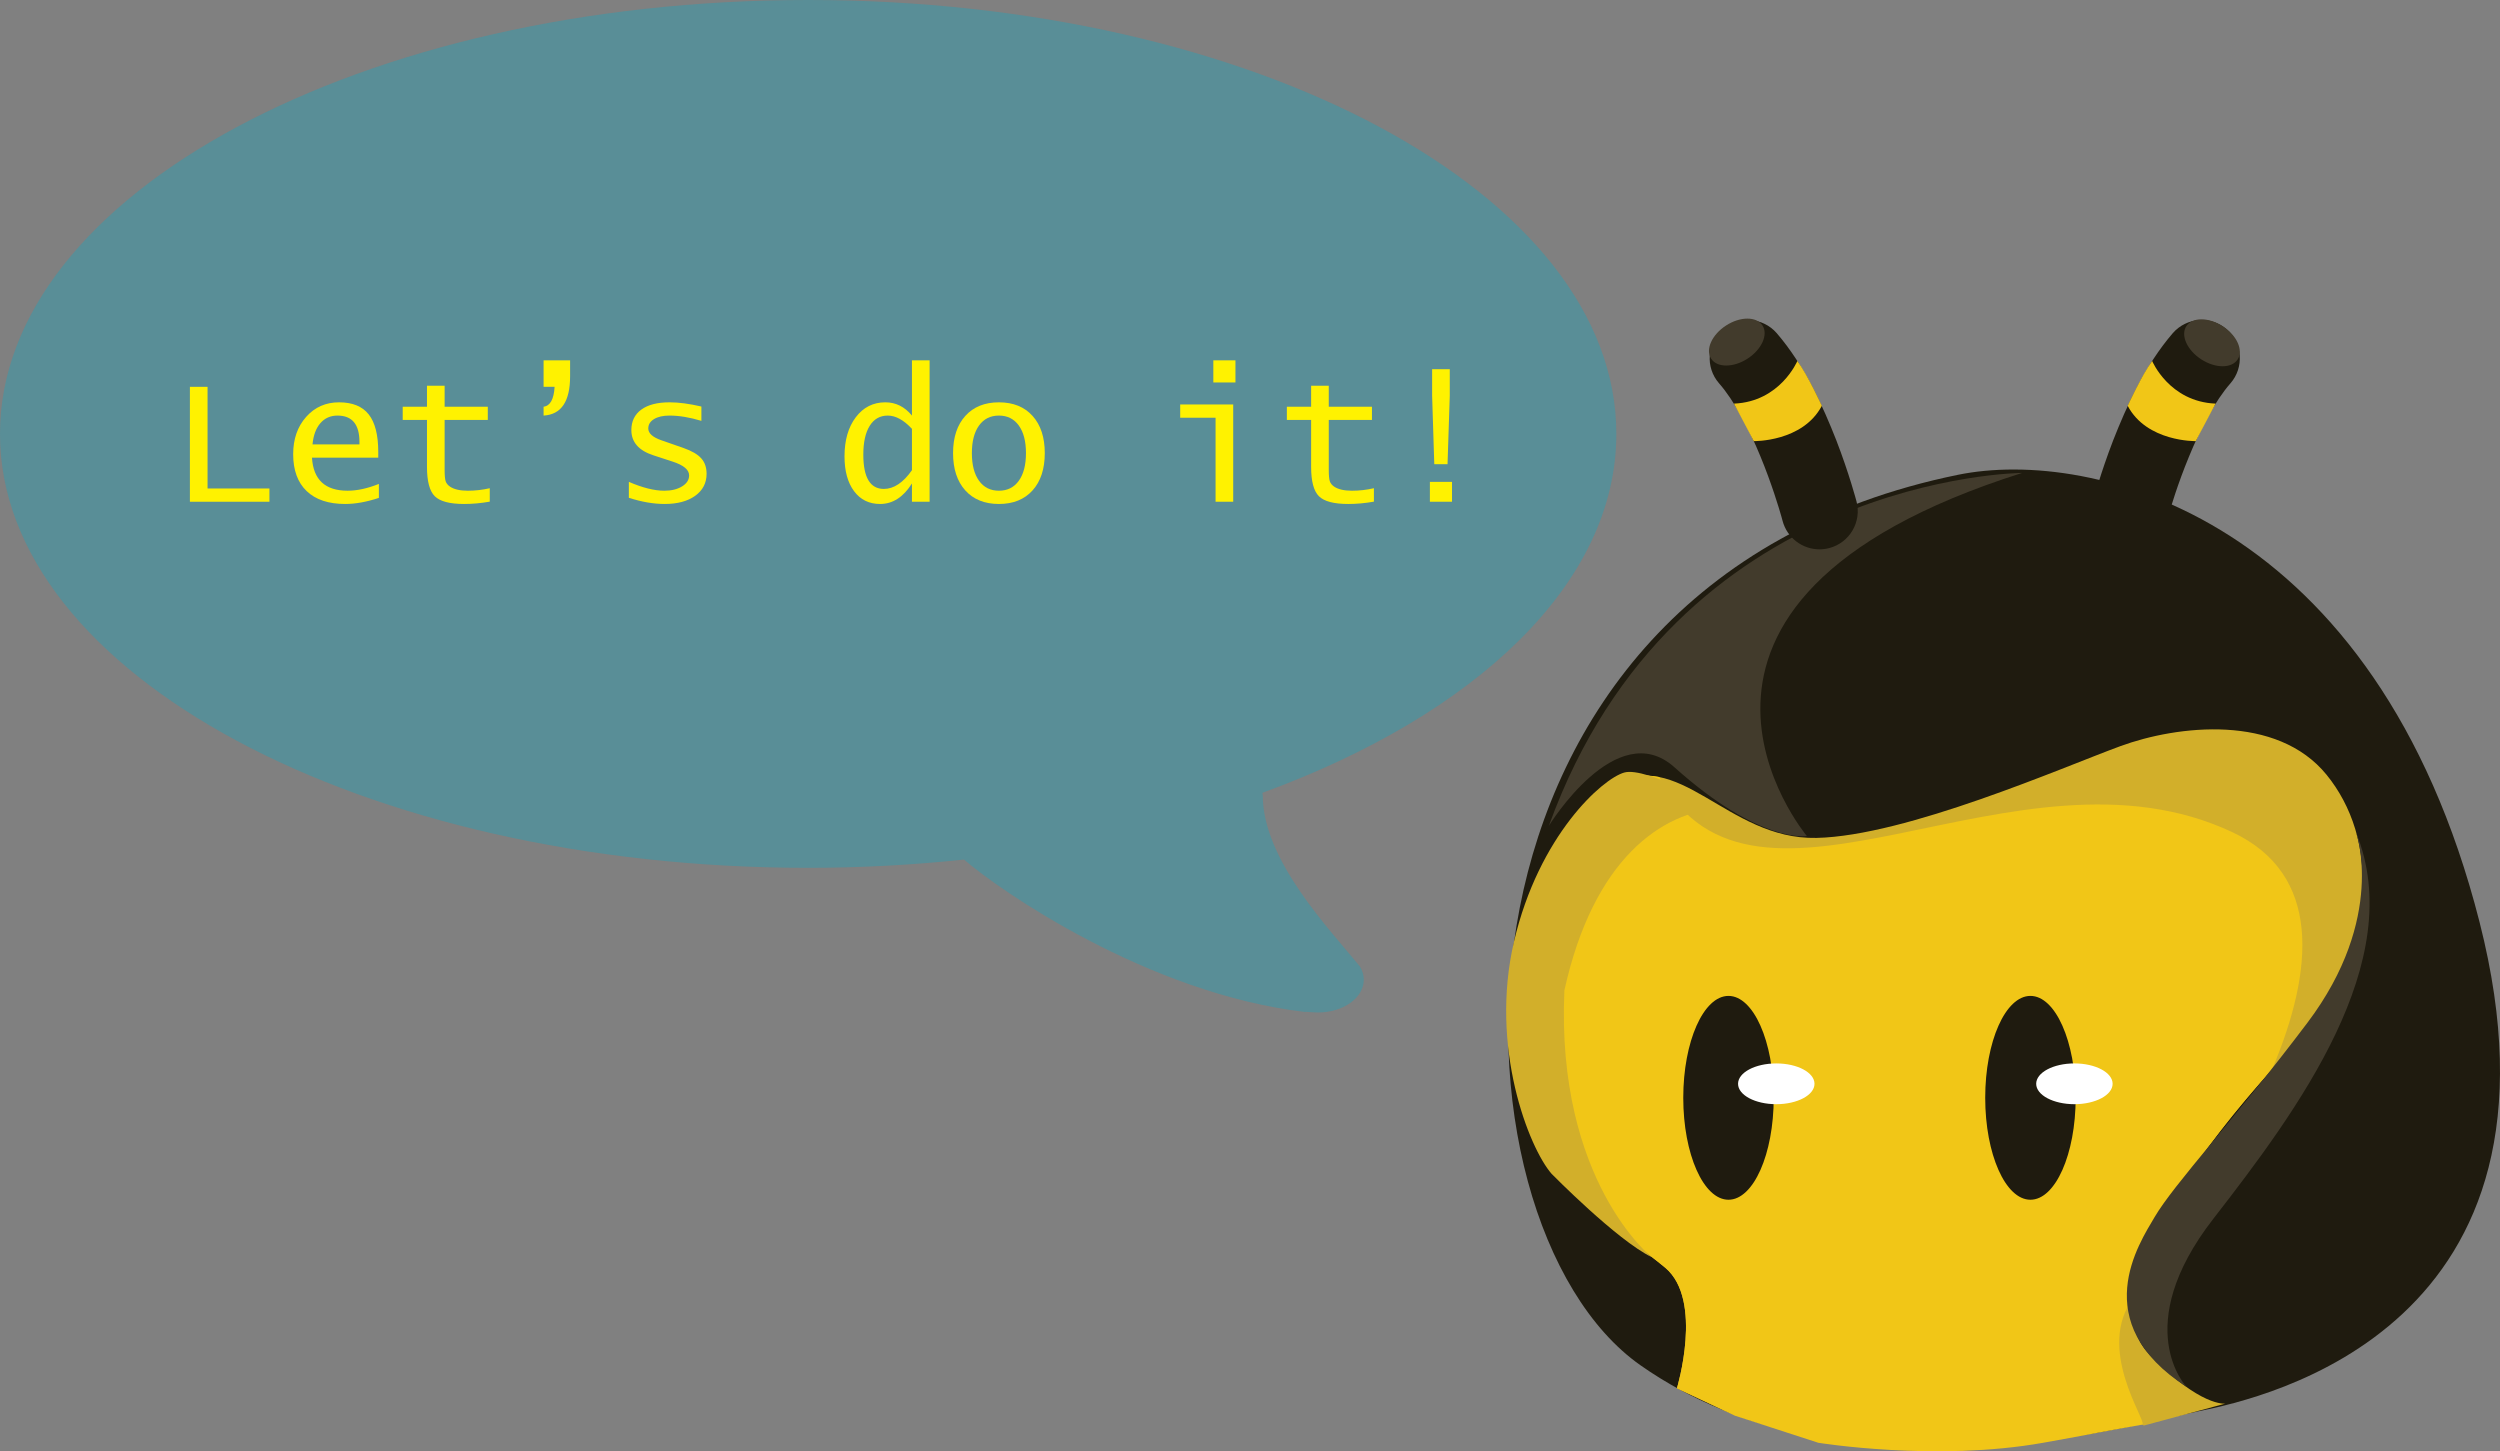 <?xml version="1.0" encoding="utf-8"?>
<!-- Generator: Adobe Illustrator 16.0.0, SVG Export Plug-In . SVG Version: 6.00 Build 0)  -->
<!DOCTYPE svg PUBLIC "-//W3C//DTD SVG 1.1//EN" "http://www.w3.org/Graphics/SVG/1.1/DTD/svg11.dtd">
<svg version="1.1" id="Layer_1" xmlns="http://www.w3.org/2000/svg" xmlns:xlink="http://www.w3.org/1999/xlink" x="0px" y="0px"
	 width="490.672px" height="284.84px" viewBox="0 0 490.672 284.84" enable-background="new 0 0 490.672 284.84"
	 xml:space="preserve">
<rect x="0" y="0" width="490.672" height="284.84" fill="#808080" stroke="none"/>
<path fill="#1F1B0F" d="M384.26,93.194c26.345-5.401,82.142,8.251,102.394,87.768c20.256,79.515-42.008,93.394-55.135,96.019
	c-13.129,2.621-69.389,19.129-109.522-9.004C281.865,239.848,278.115,114.948,384.26,93.194z"/>
<g>
	<path fill="#D2AF2A" d="M315.996,154.331c13.502-8.252,22.879,10.502,40.509,10.126c17.628-0.375,48.384-13.877,59.636-18.003
		c11.254-4.126,30.754-6.375,40.508,5.627c9.754,12.001,11.629,33.383-9.002,55.887c-20.627,22.504-36.004,47.26-25.879,57.762
		c10.127,10.5,15.002,9.754,15.002,9.754l-16.002,4.309c0,0-26.756-16.313-47.761-12.564c-21.003,3.752-25.129,12.754-25.129,12.754
		l-9.376-3.127l-9.379-4.373c0,0,5.25-17.254-2.248-23.631c-7.502-6.377-30.008-19.881-29.632-40.883
		C297.619,186.963,302.494,162.583,315.996,154.331z"/>
	<path fill="#F1C617" d="M438.145,163.334c-42.445-19.977-93.706,24.148-112.5-10.826c-3.085-0.62-6.235-0.264-9.648,1.822
		c-13.502,8.252-18.377,32.633-18.753,53.637c-0.376,21.002,22.13,34.506,29.632,40.883c7.498,6.377,2.248,23.631,2.248,23.631
		l11.379,5.373l16.376,5.318c0,0,23.126,3.752,44.128,0c10.156-1.814,11.952-2.246,19.506-3.568
		c0.77-0.869-9.275-14.934-1.791-24.867c1.361-11.961,12.842-28.893,27.254-44.924C454.223,190.233,455.697,171.592,438.145,163.334
		z M423.111,280.733"/>
</g>
<path fill="#423B2C" d="M429.145,272.198c0,0-11.25-11.721,5.252-32.975c16.502-21.256,38.289-50.541,28.035-75.797
	c0,0,6,16.692-9.564,37.318c-14.334,18.998-26.16,31.602-30.006,38.164C419.877,244.006,409.453,259.538,429.145,272.198z"/>
<path fill="#423B2C" d="M354.631,164.082c0,0-38.384-45.758,42.255-71.263c0,0-68.012,0.375-92.893,69.264
	c0,0,13.273-21.684,24.632-11.503C345.504,165.708,354.631,164.082,354.631,164.082z"/>
<g>
	<g>
		<path fill="#1F1B0F" d="M407.389,215.467c0,11.049-3.975,20.004-8.879,20.004c-4.9,0-8.875-8.955-8.875-20.004
			c0-11.045,3.975-20.002,8.875-20.002C403.414,195.465,407.389,204.422,407.389,215.467z"/>
		<ellipse fill="#FFFFFF" cx="407.14" cy="212.717" rx="7.501" ry="4.002"/>
	</g>
	<g>
		<path fill="#1F1B0F" d="M348.126,215.467c0,11.049-3.975,20.004-8.878,20.004c-4.9,0-8.876-8.955-8.876-20.004
			c0-11.045,3.976-20.002,8.876-20.002C344.152,195.465,348.126,204.422,348.126,215.467z"/>
		<path fill="#FFFFFF" d="M356.13,212.717c0,2.211-3.357,4.002-7.504,4.002c-4.143,0-7.5-1.791-7.5-4.002s3.357-4,7.5-4
			C352.773,208.717,356.13,210.506,356.13,212.717z"/>
	</g>
</g>
<path fill="#D2AF2A" d="M324.162,246.731c0,0-18.79-14.945-17.12-52.355c5.68-25.721,19.04-35.074,30.753-35.75
	c0,0-14.69-8.222-19.005-7.002c-4.313,1.219-16.752,12.314-21.627,33.133c-4.877,20.814,2.936,40.57,7.374,45.633
	C304.537,230.389,317.314,243.391,324.162,246.731z"/>
<g>
	<g>
		<path fill="#1F1B0F" d="M359.015,107.573c4.012-1.046,6.41-5.148,5.362-9.156l0,0c-0.053-0.181-1.405-5.355-3.96-11.982l0,0
			c-2.605-6.639-6.226-14.689-11.706-21.051l0,0c-2.723-3.123-7.458-3.452-10.584-0.73l0,0c-3.122,2.722-3.452,7.458-0.729,10.582
			l0,0c2.965,3.355,5.985,9.109,8.135,14.379l0,0c2.181,5.279,3.626,10.098,4.129,11.873l0,0c0.146,0.508,0.198,0.727,0.198,0.727
			l0,0c0.885,3.372,3.922,5.605,7.252,5.605l0,0C357.741,107.819,358.38,107.74,359.015,107.573L359.015,107.573z"/>
	</g>
	
		<ellipse transform="matrix(-0.84 0.543 -0.543 -0.84 663.869 -61.522)" fill="#423B2C" cx="341.02" cy="67.278" rx="6.001" ry="3.875"/>
	<path fill="#F1C617" d="M352.764,70.85c0,0-3.352,7.994-12.446,8.368l3.89,7.361c0,0,9.611,0.188,13.362-6.94
		C357.57,79.639,354.733,73.475,352.764,70.85z"/>
</g>
<g>
	<g>
		<path fill="#1F1B0F" d="M416.15,107.573c-4.012-1.046-6.408-5.148-5.361-9.156l0,0c0.055-0.181,1.406-5.355,3.959-11.982l0,0
			c2.605-6.639,6.227-14.689,11.707-21.051l0,0c2.723-3.123,7.459-3.452,10.584-0.73l0,0c3.123,2.722,3.451,7.458,0.73,10.582l0,0
			c-2.967,3.355-5.986,9.109-8.135,14.379l0,0c-2.184,5.279-3.629,10.098-4.129,11.873l0,0c-0.146,0.508-0.199,0.727-0.199,0.727
			l0,0c-0.887,3.372-3.922,5.605-7.252,5.605l0,0C417.426,107.819,416.785,107.74,416.15,107.573L416.15,107.573z"/>
	</g>
	<path fill="#423B2C" d="M439.184,70.539c-1.162,1.798-4.359,1.793-7.143-0.007c-2.781-1.801-4.096-4.717-2.936-6.514
		c1.166-1.797,4.363-1.793,7.145,0.007C439.031,65.826,440.346,68.742,439.184,70.539z"/>
	<path fill="#F1C617" d="M422.402,70.85c0,0,3.352,7.994,12.447,8.368l-3.891,7.361c0,0-9.613,0.188-13.363-6.94
		C417.596,79.639,420.432,73.475,422.402,70.85z"/>
</g>
<path opacity="0.5" fill="#339DAF" d="M0,85.164c0,47.033,71.032,85.165,158.62,85.165c10.479,0,20.688-0.582,30.592-1.622
	c6.782,5.906,35.966,26.282,66.947,29.914c-0.04-0.085,1.597,0.097,2.531,0.097c4.967,0,8.98-2.885,8.98-6.433
	c0-0.9-0.267-1.76-0.736-2.536c0,0,0.009,0,0.023,0c-5.843-7.194-19.115-20.89-19.115-33.615c0-0.205-0.078-0.332-0.078-0.525
	c41.925-15.331,69.474-41.155,69.474-70.444C317.238,38.133,246.225,0,158.62,0C71.022,0,0,38.133,0,85.164z"/>
<path opacity="0.5" fill="none" d="M19.828,85.164c0-39.134,62.279-70.97,138.792-70.97c76.535,0,138.791,31.835,138.791,70.97
	c0,22.761-21.928,44.372-58.669,57.802c-6.631,2.426-10.804,7.299-10.804,12.635c0,0.395,0.029,0.853,0.086,1.309
	c0.209,7.334,3.234,14.457,7.097,20.808c-14.265-6.071-26.338-14.318-30.583-18.02c-3.794-3.306-9.435-5.185-15.326-5.185
	c-0.948,0-1.912,0.042-2.875,0.153c-9.299,0.97-18.627,1.467-27.717,1.467C82.098,156.133,19.828,124.295,19.828,85.164z"/>
<g>
	<path fill="#FFF200" d="M37.273,98.476V75.923h3.463v19.951h12.146v2.602H37.273z"/>
	<path fill="#FFF200" d="M74.363,97.72c-2.402,0.797-4.605,1.195-6.609,1.195c-3.281,0-5.804-0.844-7.567-2.531
		s-2.646-4.102-2.646-7.242c0-2.965,0.847-5.402,2.54-7.313s3.847-2.865,6.46-2.865c2.637,0,4.579,0.791,5.827,2.373
		s1.872,4.043,1.872,7.383v1.107H61.232c0.258,4.324,2.59,6.486,6.996,6.486c1.863,0,3.908-0.445,6.135-1.336V97.72z M61.338,87.226
		h9.211v-0.492c0-3.445-1.436-5.168-4.307-5.168c-1.383,0-2.505,0.498-3.366,1.494S61.502,85.444,61.338,87.226z"/>
	<path fill="#FFF200" d="M96.125,98.458c-1.734,0.305-3.41,0.457-5.027,0.457c-2.824,0-4.746-0.507-5.766-1.521
		s-1.529-2.933-1.529-5.757v-9.211h-4.764v-2.602h4.764v-4.113h3.463v4.113h8.473v2.602h-8.473V92.2c0,1.09,0.067,1.84,0.202,2.25
		c0.136,0.41,0.426,0.768,0.872,1.072c0.799,0.527,1.961,0.791,3.487,0.791c1.444,0,2.877-0.164,4.298-0.492V98.458z"/>
	<path fill="#FFF200" d="M106.689,81.565v-1.74c1.301-0.164,2.021-1.465,2.162-3.902h-2.162V70.72h5.203v3.146
		C111.893,78.8,110.158,81.366,106.689,81.565z"/>
	<path fill="#FFF200" d="M123.424,97.702v-3.129c2.684,1.16,5.004,1.74,6.961,1.74c1.406,0,2.569-0.284,3.489-0.853
		s1.38-1.286,1.38-2.153c0-1.113-1.096-2.021-3.287-2.725l-3.709-1.213c-2.895-0.938-4.342-2.59-4.342-4.957
		c0-1.734,0.653-3.076,1.96-4.025s3.155-1.424,5.546-1.424c1.793,0,3.873,0.275,6.24,0.826v2.813
		c-2.285-0.691-4.371-1.037-6.258-1.037c-1.266,0-2.276,0.229-3.032,0.686s-1.134,1.072-1.134,1.846c0,0.949,0.861,1.723,2.584,2.32
		l4.377,1.529c1.594,0.563,2.739,1.233,3.437,2.013s1.046,1.79,1.046,3.032c0,1.805-0.744,3.243-2.232,4.315
		s-3.486,1.608-5.994,1.608C128.264,98.915,125.92,98.511,123.424,97.702z"/>
	<path fill="#FFF200" d="M178.988,98.476V94.89c-1.688,2.684-3.773,4.025-6.258,4.025c-2.156,0-3.858-0.838-5.106-2.514
		s-1.872-3.955-1.872-6.838c0-3.164,0.738-5.722,2.215-7.673s3.41-2.927,5.801-2.927c2.051,0,3.791,0.867,5.221,2.602V70.72h3.463
		v27.756H178.988z M178.988,84.167c-1.617-1.734-3.199-2.602-4.746-2.602c-1.523,0-2.704,0.669-3.542,2.006
		s-1.257,3.221-1.257,5.649c0,4.494,1.342,6.741,4.025,6.741c1.957,0,3.797-1.225,5.52-3.674V84.167z"/>
	<path fill="#FFF200" d="M196.057,98.915c-2.801,0-5.001-0.888-6.601-2.663s-2.399-4.216-2.399-7.321
		c0-3.094,0.803-5.528,2.408-7.304s3.803-2.663,6.592-2.663c2.801,0,5.001,0.888,6.601,2.663s2.399,4.21,2.399,7.304
		c0,3.105-0.8,5.546-2.399,7.321S198.857,98.915,196.057,98.915z M196.057,96.313c1.664,0,2.965-0.65,3.902-1.951
		s1.406-3.111,1.406-5.432c0-2.309-0.469-4.113-1.406-5.414s-2.238-1.951-3.902-1.951s-2.965,0.65-3.902,1.951
		s-1.406,3.105-1.406,5.414c0,2.32,0.469,4.131,1.406,5.432S194.393,96.313,196.057,96.313z"/>
	<path fill="#FFF200" d="M238.578,98.476V81.987h-6.943v-2.602h10.406v19.09H238.578z M238.139,75.062V70.72h4.342v4.342H238.139z"
		/>
	<path fill="#FFF200" d="M269.656,98.458c-1.734,0.305-3.41,0.457-5.027,0.457c-2.824,0-4.746-0.507-5.766-1.521
		s-1.529-2.933-1.529-5.757v-9.211h-4.764v-2.602h4.764v-4.113h3.463v4.113h8.473v2.602h-8.473V92.2c0,1.09,0.067,1.84,0.202,2.25
		c0.136,0.41,0.426,0.768,0.872,1.072c0.799,0.527,1.961,0.791,3.487,0.791c1.444,0,2.877-0.164,4.298-0.492V98.458z"/>
	<path fill="#FFF200" d="M280.643,98.476v-3.902h4.342v3.902H280.643z M281.504,91.11l-0.422-13.447V72.46h3.463v5.203
		l-0.439,13.447H281.504z"/>
</g>
<g>
</g>
<g>
</g>
<g>
</g>
<g>
</g>
<g>
</g>
<g>
</g>
</svg>
